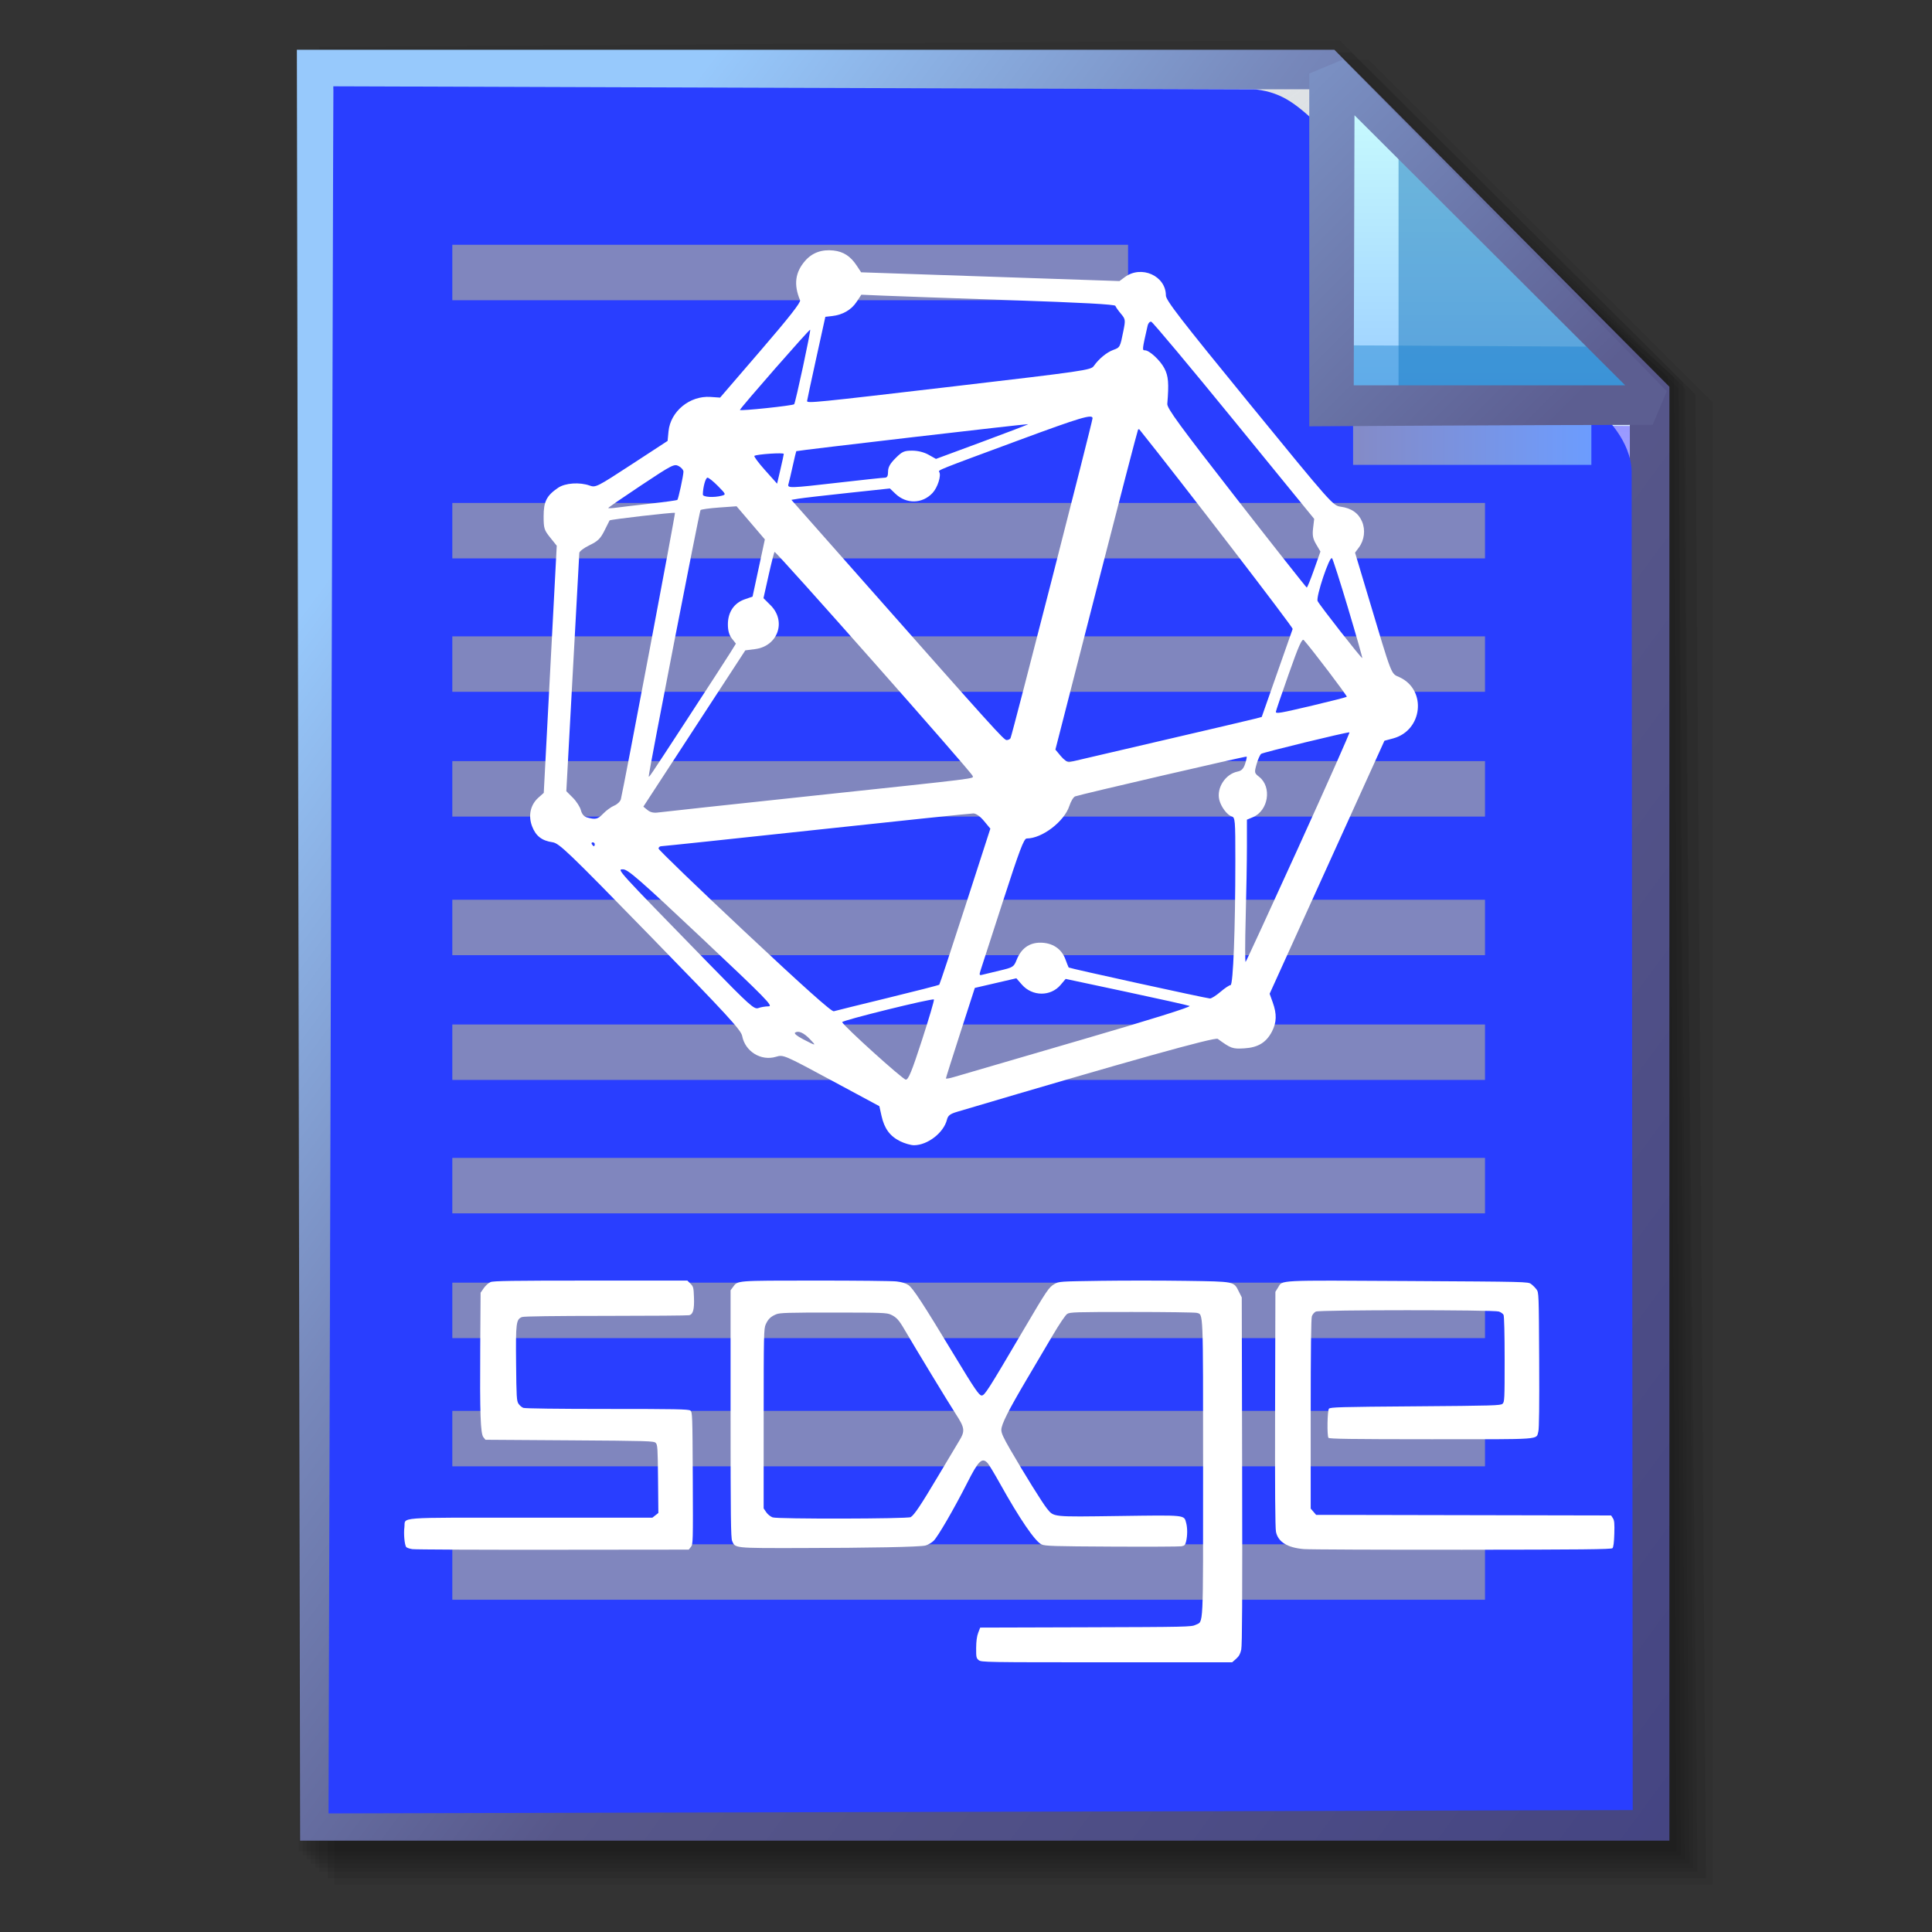 <?xml version="1.0" encoding="UTF-8" standalone="no"?>
<!-- Created with Inkscape (http://www.inkscape.org/) -->

<svg
   width="256mm"
   height="256mm"
   viewBox="0 0 256 256"
   version="1.1"
   id="svg1"
   inkscape:version="1.3.2 (091e20ef0f, 2023-11-25)"
   xml:space="preserve"
   sodipodi:docname="text-x-sagemath.svg"
   xmlns:inkscape="http://www.inkscape.org/namespaces/inkscape"
   xmlns:sodipodi="http://sodipodi.sourceforge.net/DTD/sodipodi-0.dtd"
   xmlns:xlink="http://www.w3.org/1999/xlink"
   xmlns="http://www.w3.org/2000/svg"
   xmlns:svg="http://www.w3.org/2000/svg"
   xmlns:rdf="http://www.w3.org/1999/02/22-rdf-syntax-ns#"
   xmlns:cc="http://creativecommons.org/ns#"
   xmlns:dc="http://purl.org/dc/elements/1.1/"><rect x="0" y="0" width="256" height="256" fill="#333333" stroke="none"/><defs
     id="defs1"><linearGradient
       id="linearGradient26"
       inkscape:collect="always"><stop
         style="stop-color:#7b91c4;stop-opacity:1;"
         offset="0"
         id="stop26" /><stop
         style="stop-color:#5c5e91;stop-opacity:1"
         offset="1"
         id="stop27" /></linearGradient><linearGradient
       id="linearGradient24"
       inkscape:collect="always"><stop
         style="stop-color:#c7fafe;stop-opacity:1;"
         offset="0"
         id="stop24" /><stop
         style="stop-color:#9acdff;stop-opacity:1"
         offset="1"
         id="stop25" /></linearGradient><linearGradient
       id="linearGradient22"
       inkscape:collect="always"><stop
         style="stop-color:#adaeae;stop-opacity:0.825;"
         offset="0"
         id="stop22" /><stop
         style="stop-color:#8ac5fe;stop-opacity:0.836;"
         offset="1"
         id="stop23" /></linearGradient><linearGradient
       id="linearGradient18"
       inkscape:collect="always"><stop
         style="stop-color:#9797ff;stop-opacity:1;"
         offset="0"
         id="stop18" /><stop
         style="stop-color:#ccccff;stop-opacity:1;"
         offset="0.3"
         id="stop20" /><stop
         style="stop-color:#ccccff;stop-opacity:1;"
         offset="1"
         id="stop19" /></linearGradient><linearGradient
       id="linearGradient16"
       inkscape:collect="always"><stop
         style="stop-color:#cdcdcd;stop-opacity:0.175;"
         offset="0"
         id="stop16" /><stop
         style="stop-color:#cdcdcd;stop-opacity:1;"
         offset="1"
         id="stop17" /></linearGradient><linearGradient
       id="linearGradient12"
       inkscape:collect="always"><stop
         style="stop-color:#fdfeff;stop-opacity:1;"
         offset="0"
         id="stop13" /><stop
         style="stop-color:#99ccff;stop-opacity:1;"
         offset="1"
         id="stop14" /></linearGradient><linearGradient
       id="linearGradient9"
       inkscape:collect="always"><stop
         style="stop-color:#97c9fc;stop-opacity:1;"
         offset="0"
         id="stop9" /><stop
         style="stop-color:#7788bb;stop-opacity:1"
         offset="0.25"
         id="stop12" /><stop
         style="stop-color:#57578a;stop-opacity:1"
         offset="0.5"
         id="stop11" /><stop
         style="stop-color:#444482;stop-opacity:1;"
         offset="1"
         id="stop10" /></linearGradient><linearGradient
       inkscape:collect="always"
       xlink:href="#linearGradient9"
       id="linearGradient10"
       x1="31.622"
       y1="100.24"
       x2="221.195"
       y2="240.29"
       gradientUnits="userSpaceOnUse" /><linearGradient
       inkscape:collect="always"
       xlink:href="#linearGradient12"
       id="linearGradient14"
       x1="73.583"
       y1="62.021"
       x2="207.03"
       y2="229.599"
       gradientUnits="userSpaceOnUse" /><linearGradient
       inkscape:collect="always"
       xlink:href="#linearGradient16"
       id="linearGradient17"
       x1="57.531"
       y1="26.421"
       x2="147.132"
       y2="144.341"
       gradientUnits="userSpaceOnUse" /><linearGradient
       inkscape:collect="always"
       xlink:href="#linearGradient18"
       id="linearGradient19"
       x1="209.825"
       y1="58.536"
       x2="210.583"
       y2="194.577"
       gradientUnits="userSpaceOnUse" /><linearGradient
       inkscape:collect="always"
       xlink:href="#linearGradient22"
       id="linearGradient23"
       x1="177.192"
       y1="58.991"
       x2="207.32"
       y2="58.991"
       gradientUnits="userSpaceOnUse" /><linearGradient
       inkscape:collect="always"
       xlink:href="#linearGradient24"
       id="linearGradient25"
       x1="176.32"
       y1="20.127"
       x2="176.32"
       y2="56.696"
       gradientUnits="userSpaceOnUse" /><linearGradient
       inkscape:collect="always"
       xlink:href="#linearGradient26"
       id="linearGradient27"
       x1="172.597"
       y1="13.512"
       x2="210.544"
       y2="51.286"
       gradientUnits="userSpaceOnUse" /></defs><sodipodi:namedview
     id="base"
     pagecolor="#ffffff"
     bordercolor="#000000"
     borderopacity="0.3"
     inkscape:pageopacity="0.0"
     inkscape:pageshadow="2"
     inkscape:zoom="0.98994949"
     inkscape:cx="505.07627"
     inkscape:cy="476.792"
     inkscape:document-units="mm"
     inkscape:showpageshadow="2"
     inkscape:pagecheckerboard="0"
     inkscape:deskcolor="#d1d1d1"
     inkscape:current-layer="g28"
     showguides="true" /><g
     id="g28"
     transform="matrix(1.048,0,0,1.048,-6.407,-6.138)"><g
       id="g7"
       inkscape:label="shadow"
       style="display:inline"><path
         id="rect1"
         style="fill:#000000;fill-opacity:0.06;stroke-width:3.728;stroke-linecap:square"
         d="M 48.381,13.418 H 179.161 l 43.467,43.278 V 244.173 H 48.381 Z"
         sodipodi:nodetypes="cccccc" /><path
         id="path1"
         style="fill:#000000;fill-opacity:0.075;stroke-width:3.728;stroke-linecap:square"
         d="m 47.563,12.6 129.443,-0.134 43.467,43.278 1.336,187.61 H 47.563 Z"
         sodipodi:nodetypes="cccccc" /><path
         id="path2"
         style="fill:#000000;fill-opacity:0.06;stroke-width:3.728;stroke-linecap:square"
         d="m 46.494,11.793 128.976,-0.869 43.467,43.278 1.804,188.345 H 46.494 Z"
         sodipodi:nodetypes="cccccc" /><path
         id="path3"
         style="fill:#000000;fill-opacity:0.06;stroke-width:3.728;stroke-linecap:square"
         d="m 45.965,12.333 129.778,0.468 43.467,42.209 1.002,187.008 H 45.965 Z"
         sodipodi:nodetypes="cccccc" /><path
         id="path4"
         style="fill:#000000;fill-opacity:0.06;stroke-width:3.728;stroke-linecap:square"
         d="m 45.436,12.338 129.443,0.935 43.467,41.675 1.336,186.541 H 45.436 Z"
         sodipodi:nodetypes="cccccc" /><path
         id="path5"
         style="fill:#000000;fill-opacity:0.06;stroke-width:3.728;stroke-linecap:square"
         d="M 44.906,12.745 174.884,13.413 218.352,54.152 219.153,240.96 H 44.906 Z"
         sodipodi:nodetypes="cccccc" /><path
         id="path6"
         style="fill:#000000;fill-opacity:0.06;stroke-width:3.728;stroke-linecap:square"
         d="m 44.377,15.022 129.911,0.535 43.467,37.933 0.869,186.942 H 44.377 Z"
         sodipodi:nodetypes="cccccc" /><path
         id="path7"
         style="fill:#000000;fill-opacity:0.06;stroke-width:3.728;stroke-linecap:square"
         d="m 43.848,13.424 129.711,1.069 43.467,39.002 1.069,186.407 H 43.848 Z"
         sodipodi:nodetypes="cccccc" /></g><g
       id="g14"
       style="display:inline"><path
         style="color:#000000;fill:url(#linearGradient14);stroke-linecap:square;-inkscape-stroke:none"
         d="M 46.154,14.648 H 173.783 l 40.903,41.14 V 236.079 H 46.555 Z"
         id="path15"
         inkscape:label="headbgground" /><path
         id="rect16"
         style="display:inline;fill:url(#linearGradient17);fill-opacity:1;stroke-width:5;stroke-linecap:square"
         d="M 45.436,14.165 H 176.703 l 0.204,8.221 H 53.434 V 235.98 h -7.998 z"
         sodipodi:nodetypes="ccccccc" /><path
         id="rect17"
         style="fill:url(#linearGradient19);stroke-width:5;stroke-linecap:square"
         d="M 47.058,227.92 H 207.275 l -0.067,-168.246 7.317,0.067 0.067,168.547 -7.083,0.033 v 7.348 H 47.058 Z"
         sodipodi:nodetypes="ccccccccc" /><path
         style="color:#000000;fill:url(#linearGradient10);stroke-linecap:square;-inkscape-stroke:none"
         d="M 43.648,12.148 44.059,238.58 H 217.186 V 54.758 L 174.822,12.148 Z m 4.609,5 H 172.744 l 39.441,39.672 V 233.58 H 48.775 Z"
         id="path16"
         inkscape:label="headframe"
         sodipodi:nodetypes="cccccccccccc" /></g><g
       id="g1058"
       transform="matrix(0.912,0,0,0.912,29.184,-36.688)"><path
         style="color:#000000;display:inline;fill:#293eff;fill-opacity:1;stroke-width:1.023;stroke-linecap:round;stroke-linejoin:round;stroke-miterlimit:5;-inkscape-stroke:none"
         d="m 20.915,58.615 127.904,0.432 c 3.897,0.469 5.8,2.273 8.961,5.148 l 39.168,40.004 c 0,0 3.934,3.502 3.965,7.911 l 0.144,185.485 -180.806,0.46 z"
         id="path4-9"
         inkscape:label="whiteletter" /><g
         id="g11"
         transform="matrix(1.011,0,0,1.011,-5.107,39.028)"
         style="clip-rule:nonzero;display:inline;fill:#a3a3a3;fill-opacity:0.709;fill-rule:nonzero;stroke:none;stroke-width:0;stroke-miterlimit:4"><rect
           style="fill:#a3a3a3;fill-opacity:0.709;fill-rule:evenodd;stroke:none;stroke-width:1.29;stroke-linecap:round;stroke-linejoin:round;stroke-miterlimit:2.1"
           id="rect1-9"
           width="92.664"
           height="7.603"
           x="42.055"
           y="41.105" /><rect
           style="fill:#a3a3a3;fill-opacity:0.709;fill-rule:evenodd;stroke:none;stroke-width:1.595;stroke-linecap:round;stroke-linejoin:round;stroke-miterlimit:2.1"
           id="rect3"
           width="141.61"
           height="7.603"
           x="42.055"
           y="76.507" /><rect
           style="fill:#a3a3a3;fill-opacity:0.709;fill-rule:evenodd;stroke:none;stroke-width:1.595;stroke-linecap:round;stroke-linejoin:round;stroke-miterlimit:2.1"
           id="rect4"
           width="141.61"
           height="7.603"
           x="42.055"
           y="94.802" /><rect
           style="fill:#a3a3a3;fill-opacity:0.709;fill-rule:evenodd;stroke:none;stroke-width:1.595;stroke-linecap:round;stroke-linejoin:round;stroke-miterlimit:2.1"
           id="rect5"
           width="141.61"
           height="7.603"
           x="42.055"
           y="111.91" /><rect
           style="fill:#a3a3a3;fill-opacity:0.709;fill-rule:evenodd;stroke:none;stroke-width:1.595;stroke-linecap:round;stroke-linejoin:round;stroke-miterlimit:2.1"
           id="rect6-6"
           width="141.61"
           height="7.603"
           x="42.055"
           y="130.918" /><rect
           style="fill:#a3a3a3;fill-opacity:0.709;fill-rule:evenodd;stroke:none;stroke-width:1.595;stroke-linecap:round;stroke-linejoin:round;stroke-miterlimit:2.1"
           id="rect7-3"
           width="141.61"
           height="7.603"
           x="42.055"
           y="148.025" /><rect
           style="fill:#a3a3a3;fill-opacity:0.709;fill-rule:evenodd;stroke:none;stroke-width:1.595;stroke-linecap:round;stroke-linejoin:round;stroke-miterlimit:2.1"
           id="rect8-8"
           width="141.61"
           height="7.603"
           x="42.055"
           y="166.32" /><rect
           style="fill:#a3a3a3;fill-opacity:0.709;fill-rule:evenodd;stroke:none;stroke-width:1.595;stroke-linecap:round;stroke-linejoin:round;stroke-miterlimit:2.1"
           id="rect9"
           width="141.61"
           height="7.603"
           x="42.055"
           y="183.427" /><rect
           style="fill:#a3a3a3;fill-opacity:0.709;fill-rule:evenodd;stroke:none;stroke-width:1.595;stroke-linecap:round;stroke-linejoin:round;stroke-miterlimit:2.1"
           id="rect10"
           width="141.61"
           height="7.603"
           x="42.055"
           y="201.01" /><rect
           style="fill:#a3a3a3;fill-opacity:0.709;fill-rule:evenodd;stroke:none;stroke-width:1.595;stroke-linecap:round;stroke-linejoin:round;stroke-miterlimit:2.1"
           id="rect11"
           width="141.61"
           height="7.603"
           x="42.055"
           y="219.305" /></g><g
         id="g67"
         style="display:inline;fill:#ffffff;fill-opacity:1;stroke:none"
         transform="matrix(1.011,0,0,1.011,-5.107,43.102)"><g
           id="g66"
           style="fill:#ffffff;fill-opacity:1;stroke:none;stroke-opacity:1"
           transform="matrix(0.581,0,0,0.581,-65.999,166.464)"><path
             style="fill:#ffffff;fill-opacity:1;stroke:none;stroke-opacity:1"
             d="m 386.99,85.145 c -3.905,-0.319 -6.111,-1.681 -6.609,-4.08 -0.189,-0.913 -0.257,-10.302 -0.209,-28.999 l 0.071,-27.649 0.599,-0.964 c 1.156,-1.859 -0.791,-1.759 30.668,-1.579 28.102,0.161 28.364,0.167 29.088,0.708 0.402,0.3 0.976,0.874 1.276,1.276 0.535,0.716 0.547,1.049 0.627,16.652 0.054,10.589 -0.011,16.24 -0.196,16.871 -0.585,1.996 1.516,1.844 -25.299,1.835 -18.889,-0.006 -24.079,-0.078 -24.243,-0.338 -0.355,-0.56 -0.259,-6.394 0.113,-6.863 0.294,-0.37 2.575,-0.433 20.405,-0.568 18.39,-0.139 20.116,-0.189 20.571,-0.601 0.469,-0.425 0.497,-1.003 0.497,-10.48 0,-6.037 -0.103,-10.223 -0.259,-10.514 -0.142,-0.266 -0.636,-0.616 -1.098,-0.776 -1.203,-0.419 -42.279,-0.411 -43.2,0.009 -0.363,0.166 -0.786,0.66 -0.938,1.098 -0.185,0.532 -0.278,8.208 -0.278,23.1 V 75.585 l 0.639,0.742 0.639,0.742 34.811,0.069 34.811,0.069 0.424,0.647 c 0.342,0.522 0.407,1.235 0.335,3.689 -0.06,2.038 -0.203,3.155 -0.433,3.385 -0.278,0.278 -7.066,0.349 -35.454,0.372 -19.311,0.016 -36.122,-0.054 -37.359,-0.155 z"
             id="path66" /><path
             style="fill:#ffffff;fill-opacity:1;stroke:none;stroke-opacity:1"
             d="m 176.562,85.158 c -0.701,-0.099 -1.375,-0.34 -1.496,-0.537 -0.37,-0.599 -0.59,-3.15 -0.397,-4.597 0.339,-2.537 -2.832,-2.293 29.764,-2.293 h 28.763 l 0.708,-0.557 0.708,-0.557 -0.077,-8.033 c -0.07,-7.297 -0.12,-8.076 -0.549,-8.505 -0.443,-0.442 -1.727,-0.48 -20.33,-0.604 l -19.858,-0.132 -0.478,-0.59 c -0.688,-0.85 -0.854,-5.504 -0.751,-21.128 l 0.085,-12.988 0.747,-1.077 c 0.411,-0.593 1.125,-1.237 1.587,-1.432 0.681,-0.287 5.171,-0.355 23.655,-0.355 h 22.814 l 0.734,0.733 c 0.682,0.682 0.74,0.911 0.826,3.256 0.102,2.795 -0.201,3.941 -1.106,4.184 -0.316,0.085 -9.168,0.155 -19.673,0.157 -12.002,0.002 -19.356,0.101 -19.79,0.267 -1.409,0.536 -1.511,1.325 -1.415,10.97 0.079,7.911 0.134,8.838 0.564,9.494 0.262,0.4 0.776,0.841 1.142,0.98 0.4,0.152 8.272,0.253 19.779,0.253 16.088,0 19.196,0.059 19.628,0.375 0.497,0.363 0.516,0.884 0.588,15.968 0.072,15.102 0.058,15.613 -0.44,16.227 l -0.514,0.635 -31.972,0.033 c -17.585,0.018 -32.546,-0.048 -33.247,-0.146 z"
             id="path65" /><path
             id="path63"
             style="fill:#ffffff;fill-opacity:1;stroke:none;stroke-opacity:1"
             d="m 271.632,21.767 c -18.922,0.014 -18.25,-0.04 -19.423,1.546 l -0.553,0.747 v 29.151 c 0,24.301 0.061,29.296 0.368,30.023 0.722,1.712 0.46,1.684 15.732,1.664 16.883,-0.022 28.542,-0.253 29.893,-0.593 0.557,-0.14 1.419,-0.635 1.914,-1.099 0.987,-0.924 4.878,-7.631 7.952,-13.705 2.655,-5.247 3.493,-6.062 4.799,-4.667 0.307,0.327 1.619,2.5 2.916,4.829 4.645,8.338 8.305,13.693 9.833,14.388 0.827,0.376 2.844,0.438 16.552,0.508 8.586,0.044 15.994,0.009 16.463,-0.076 0.718,-0.132 0.89,-0.312 1.09,-1.138 0.329,-1.356 0.337,-3.173 0.021,-4.356 -0.52,-1.945 0.141,-1.875 -15.796,-1.656 -16.043,0.221 -15.387,0.289 -17.073,-1.769 -1.032,-1.26 -5.32,-8.155 -8.689,-13.971 -1.574,-2.717 -2.07,-3.81 -2.073,-4.569 -0.006,-1.297 1.634,-4.561 6.038,-12.017 1.875,-3.174 4.62,-7.825 6.1,-10.335 1.567,-2.657 2.987,-4.757 3.399,-5.027 0.651,-0.427 1.845,-0.463 15.27,-0.463 8.01,0 14.899,0.094 15.309,0.208 1.573,0.439 1.504,-1.254 1.504,36.838 0,38.595 0.132,35.856 -1.775,36.803 -0.959,0.476 -2.124,0.502 -25.921,0.572 l -24.917,0.072 -0.467,1.223 c -0.314,0.821 -0.472,1.999 -0.483,3.588 -0.014,2.177 0.035,2.406 0.609,2.872 0.607,0.492 1.462,0.506 30.219,0.506 h 29.595 l 0.919,-0.807 c 0.684,-0.601 0.997,-1.159 1.223,-2.183 0.223,-1.012 0.28,-12.171 0.214,-42.254 l -0.089,-40.878 -0.661,-1.322 c -1.243,-2.486 -0.872,-2.409 -12.514,-2.583 -5.598,-0.083 -14.627,-0.088 -20.064,-0.011 -9.753,0.138 -9.902,0.148 -10.97,0.759 -1.322,0.755 -1.748,1.388 -7.382,10.963 -8.387,14.256 -9.084,15.346 -9.811,15.346 -0.586,0 -1.692,-1.623 -6.306,-9.26 -7.537,-12.475 -9.907,-16.106 -10.975,-16.812 -0.637,-0.422 -1.576,-0.705 -2.809,-0.849 -1.018,-0.118 -9.65,-0.21 -19.182,-0.203 z m 4.291,7.551 c 11.597,0.005 12.588,0.042 13.569,0.495 1.271,0.587 1.878,1.239 3.103,3.336 2.693,4.611 10.558,17.567 12.14,19.998 2.225,3.419 2.315,4.098 0.861,6.476 -0.529,0.865 -2.779,4.63 -5.001,8.367 -4.026,6.772 -5.588,9.107 -6.428,9.609 h -5.2e-4 c -0.7,0.418 -31.417,0.477 -32.58,0.063 -0.513,-0.183 -1.183,-0.722 -1.521,-1.226 l -0.605,-0.899 0.006,-21.194 c 0.005,-19.998 0.033,-21.254 0.492,-22.252 0.578,-1.259 1.168,-1.823 2.48,-2.371 0.831,-0.347 2.815,-0.407 13.484,-0.402 z" /></g><path
           style="fill:#ffffff;fill-opacity:1;stroke:none;stroke-opacity:1"
           d="m 103.456,159.998 c -1.395,-0.69 -2.157,-1.73 -2.544,-3.466 l -0.298,-1.336 -6.578,-3.539 c -6.552,-3.525 -6.582,-3.538 -7.607,-3.231 -2.048,0.614 -4.227,-0.733 -4.626,-2.859 -0.151,-0.806 -2.074,-2.896 -12.59,-13.684 -11.353,-11.647 -12.498,-12.745 -13.424,-12.879 -1.458,-0.21 -2.289,-0.86 -2.795,-2.185 -0.557,-1.457 -0.228,-2.954 0.862,-3.925 l 0.739,-0.658 0.891,-16.947 0.891,-16.947 -0.9,-1.12 c -0.827,-1.029 -0.9,-1.268 -0.9,-2.926 0,-2.015 0.413,-2.827 1.982,-3.895 0.983,-0.669 2.959,-0.804 4.357,-0.299 0.788,0.285 1.015,0.169 5.741,-2.918 l 4.92,-3.214 0.126,-1.311 c 0.263,-2.735 2.915,-4.913 5.744,-4.719 l 1.33,0.091 5.569,-6.469 c 3.877,-4.503 5.517,-6.593 5.397,-6.879 -0.899,-2.147 -0.677,-3.846 0.71,-5.426 0.965,-1.099 2.283,-1.574 3.873,-1.395 1.374,0.155 2.334,0.78 3.187,2.074 l 0.603,0.914 17.712,0.601 17.712,0.601 0.745,-0.55 c 2.262,-1.672 5.618,-0.169 5.621,2.518 8.3e-4,0.668 1.949,3.19 11.448,14.817 11.286,13.815 11.463,14.014 12.533,14.157 1.453,0.195 2.437,0.883 2.923,2.045 0.481,1.152 0.313,2.529 -0.432,3.537 l -0.531,0.718 1.73,5.773 c 3.471,11.581 3.139,10.729 4.412,11.33 3.727,1.759 3.116,7.291 -0.924,8.371 l -1.189,0.318 -7.871,17.348 -7.871,17.348 0.428,1.194 c 0.566,1.58 0.538,2.714 -0.098,3.961 -0.78,1.528 -1.925,2.225 -3.831,2.332 -1.605,0.09 -1.795,0.021 -3.614,-1.301 -0.385,-0.28 -12.315,3.058 -35.726,9.997 -0.982,0.291 -1.265,0.51 -1.41,1.09 -0.444,1.78 -2.64,3.485 -4.506,3.498 -0.437,0.003 -1.301,-0.245 -1.921,-0.552 z m 3.005,-13.871 c 0.969,-2.989 1.706,-5.49 1.637,-5.559 -0.202,-0.202 -12.659,2.875 -12.581,3.107 0.175,0.522 8.322,7.881 8.727,7.884 0.358,0.002 0.828,-1.15 2.217,-5.432 z m 21.343,0.122 c 10.08,-2.939 15.643,-4.678 15.346,-4.797 -0.257,-0.103 -4.185,-0.979 -8.728,-1.947 l -8.261,-1.76 -0.685,0.814 c -1.367,1.624 -3.892,1.606 -5.325,-0.039 l -0.75,-0.861 -2.847,0.66 -2.847,0.66 -1.982,6.132 c -1.09,3.372 -1.982,6.197 -1.982,6.277 0,0.08 0.506,-0.007 1.124,-0.193 0.618,-0.186 8.24,-2.413 16.937,-4.948 z m -36.712,-0.241 c -0.838,-0.874 -1.556,-1.195 -2.026,-0.905 -0.188,0.116 0.251,0.48 1.122,0.931 1.799,0.931 1.82,0.931 0.904,-0.025 z m 10.656,-5.651 c 3.825,-0.93 7.012,-1.748 7.082,-1.818 0.07,-0.07 1.675,-4.914 3.566,-10.764 l 3.439,-10.637 -0.863,-1.04 c -0.539,-0.649 -1.091,-1.042 -1.469,-1.045 -0.333,-0.003 -10.002,1.007 -21.487,2.244 -11.485,1.237 -21.065,2.249 -21.289,2.249 -0.224,0 -0.398,0.149 -0.386,0.331 0.011,0.182 5.325,5.305 11.808,11.384 8.09,7.586 11.922,11.011 12.216,10.92 0.236,-0.073 3.558,-0.894 7.383,-1.824 z m -16.326,1.15 c 0.691,0 -0.359,-1.072 -9.195,-9.393 -8.429,-7.937 -10.095,-9.393 -10.75,-9.393 -0.871,0 -1.109,-0.262 11.694,12.87 5.68,5.826 6.283,6.367 6.85,6.152 0.342,-0.13 0.973,-0.236 1.402,-0.236 z m 61.963,-1.984 c 0.595,-0.509 1.22,-0.926 1.389,-0.926 0.358,0 0.656,-7.75 0.656,-17.09 0,-5.634 -0.023,-5.9 -0.522,-6.058 -0.62,-0.197 -1.452,-1.319 -1.681,-2.267 -0.394,-1.634 0.843,-3.535 2.516,-3.87 0.535,-0.107 0.803,-0.384 1.026,-1.058 0.166,-0.502 0.26,-0.948 0.209,-0.991 -0.099,-0.084 -22.828,5.188 -23.523,5.455 -0.226,0.087 -0.581,0.677 -0.788,1.311 -0.7,2.141 -3.74,4.46 -5.847,4.46 -0.383,0 -0.986,1.595 -3.275,8.665 -1.543,4.766 -2.914,8.999 -3.047,9.408 -0.207,0.636 -0.176,0.725 0.213,0.62 0.25,-0.068 1.324,-0.327 2.388,-0.576 1.853,-0.435 1.95,-0.496 2.344,-1.481 0.622,-1.555 1.718,-2.348 3.244,-2.348 1.647,0 2.906,0.828 3.43,2.253 0.213,0.58 0.42,1.098 0.46,1.152 0.081,0.109 18.808,4.215 19.37,4.247 0.195,0.011 0.842,-0.396 1.437,-0.906 z m 10.742,-19.926 c 3.917,-8.614 7.046,-15.663 6.952,-15.664 -0.522,-0.011 -11.861,2.753 -12.11,2.951 -0.164,0.131 -0.447,0.771 -0.63,1.424 -0.32,1.144 -0.308,1.206 0.355,1.727 1.782,1.402 1.269,4.652 -0.875,5.541 l -0.801,0.332 -6.1e-4,3.606 c -3.3e-4,1.983 -0.076,6.404 -0.169,9.824 -0.093,3.42 -0.095,6.151 -0.006,6.07 0.089,-0.081 3.368,-7.195 7.285,-15.809 z m -96.539,-0.315 c 0,-0.146 -0.126,-0.265 -0.28,-0.265 -0.154,0 -0.207,0.119 -0.117,0.265 0.09,0.146 0.216,0.265 0.28,0.265 0.064,0 0.117,-0.119 0.117,-0.265 z m 1.172,-4.214 c 0.408,-0.426 1.087,-0.917 1.508,-1.092 0.421,-0.175 0.827,-0.57 0.902,-0.879 0.424,-1.752 7.497,-39.18 7.419,-39.258 -0.112,-0.112 -8.9,0.901 -8.969,1.034 -0.026,0.05 -0.345,0.687 -0.709,1.414 -0.543,1.086 -0.908,1.442 -2.039,1.984 -0.757,0.364 -1.388,0.84 -1.401,1.058 -0.013,0.218 -0.419,7.66 -0.903,16.536 l -0.879,16.14 0.891,0.89 c 0.49,0.49 0.987,1.26 1.104,1.711 0.142,0.547 0.428,0.881 0.86,1.001 1.152,0.322 1.462,0.246 2.216,-0.541 z m 28.329,-2.395 c 23.95,-2.549 22.406,-2.356 22.305,-2.782 -0.11,-0.465 -26.99,-30.859 -27.151,-30.699 -0.07,0.07 -0.441,1.526 -0.823,3.235 l -0.696,3.107 0.98,0.98 c 2.195,2.195 0.992,5.605 -2.116,6.004 l -1.356,0.174 -6.99,10.716 -6.99,10.716 0.57,0.464 c 0.397,0.323 0.851,0.424 1.496,0.331 0.509,-0.073 9.856,-1.084 20.77,-2.245 z m -16.794,-10.589 c 2.802,-4.293 5.445,-8.37 5.872,-9.059 l 0.777,-1.254 -0.55,-0.7 c -0.381,-0.484 -0.55,-1.084 -0.55,-1.948 0,-1.663 0.841,-2.918 2.296,-3.425 l 1.088,-0.379 0.843,-3.921 0.843,-3.921 -1.939,-2.271 -1.939,-2.271 -2.381,0.169 c -1.31,0.093 -2.463,0.252 -2.563,0.353 -0.15,0.152 -7.094,35.838 -7.094,36.457 0,0.295 -0.144,0.508 5.299,-7.83 z m 64.816,3.038 c 6.621,-1.538 12.466,-2.91 12.988,-3.048 l 0.95,-0.252 2.07,-5.888 c 1.139,-3.238 2.116,-6.02 2.173,-6.182 0.072,-0.207 -15.425,-20.375 -21.004,-27.333 -0.049,-0.061 -0.137,-0.061 -0.197,0 -0.059,0.061 -2.634,9.959 -5.722,21.996 l -5.614,21.886 0.761,0.912 c 0.418,0.501 0.939,0.865 1.158,0.809 0.218,-0.057 5.814,-1.362 12.435,-2.9 z m -20.513,-0.379 c 0.199,-0.321 11.251,-43.422 11.252,-43.88 0.002,-0.604 -1.677,-0.105 -10.053,2.993 -11.353,4.198 -11.134,4.111 -10.971,4.377 0.301,0.487 -0.224,2.132 -0.915,2.873 -1.405,1.504 -3.591,1.55 -5.098,0.106 l -0.752,-0.72 -5.75,0.614 c -3.163,0.338 -6.203,0.689 -6.755,0.781 l -1.005,0.167 9.704,10.98 c 18.152,20.54 19.434,21.96 19.811,21.96 0.208,0 0.447,-0.113 0.533,-0.251 z m 41.525,-4.512 c 2.461,-0.581 4.528,-1.109 4.592,-1.173 0.096,-0.096 -4.809,-6.562 -5.894,-7.77 -0.243,-0.27 -0.692,0.737 -2.072,4.649 -0.969,2.747 -1.762,5.075 -1.762,5.174 0,0.301 0.493,0.216 5.136,-0.879 z m 4.782,-13.261 c -1.105,-3.693 -2.103,-6.809 -2.219,-6.925 -0.337,-0.338 -2.239,5.344 -1.972,5.891 0.288,0.59 6.021,7.909 6.123,7.818 0.042,-0.038 -0.828,-3.09 -1.933,-6.783 z m -4.679,-5.354 0.873,-2.475 -0.578,-0.979 c -0.459,-0.778 -0.547,-1.237 -0.428,-2.239 l 0.149,-1.26 -10.994,-13.476 c -6.047,-7.412 -11.154,-13.513 -11.349,-13.559 -0.195,-0.046 -0.418,0.192 -0.495,0.529 -0.762,3.347 -0.767,3.391 -0.367,3.391 0.606,0 2.092,1.377 2.659,2.463 0.557,1.068 0.638,2.044 0.403,4.88 -0.049,0.596 1.673,2.952 9.465,12.95 5.239,6.722 9.585,12.228 9.657,12.236 0.073,0.008 0.525,-1.1 1.005,-2.462 z m -90.977,-9.047 c 1.957,-0.22 3.608,-0.45 3.668,-0.51 0.138,-0.138 0.822,-3.304 0.834,-3.863 0.005,-0.23 -0.286,-0.576 -0.647,-0.77 -0.621,-0.332 -0.902,-0.188 -5.159,2.64 -2.477,1.645 -4.503,3.041 -4.503,3.101 0,0.06 0.506,0.041 1.124,-0.044 0.618,-0.084 2.726,-0.334 4.683,-0.554 z m 9.757,-1.084 c 0.598,-0.16 0.583,-0.197 -0.518,-1.319 -0.623,-0.635 -1.271,-1.155 -1.44,-1.155 -0.266,0 -0.629,1.316 -0.638,2.315 -0.003,0.355 1.517,0.448 2.597,0.159 z m 16.186,-1.812 c 3.129,-0.359 5.897,-0.654 6.152,-0.657 0.341,-0.003 0.463,-0.222 0.463,-0.829 0,-0.605 0.273,-1.098 1.027,-1.852 0.904,-0.904 1.178,-1.027 2.279,-1.027 0.789,0 1.624,0.209 2.259,0.566 l 1.007,0.566 6.351,-2.35 c 3.493,-1.293 6.323,-2.378 6.29,-2.412 -0.072,-0.072 -31.721,3.612 -31.797,3.701 -0.029,0.034 -0.25,0.954 -0.491,2.046 -0.241,1.091 -0.502,2.193 -0.578,2.447 -0.183,0.61 0.054,0.603 7.04,-0.198 z m -7.684,-3.919 c 0.011,-0.207 -3.619,0.032 -4.026,0.265 -0.11,0.063 0.545,0.947 1.455,1.965 l 1.655,1.85 0.452,-1.933 c 0.249,-1.063 0.457,-2.029 0.463,-2.147 z m 1.425,-6.813 c 0.181,-0.203 2.309,-10.107 2.196,-10.22 -0.101,-0.101 -9.483,10.612 -9.633,11 -0.073,0.189 7.259,-0.581 7.437,-0.78 z m 21.943,-2.457 c 17.782,-2.083 18.748,-2.223 19.138,-2.779 0.691,-0.987 1.78,-1.885 2.682,-2.213 0.923,-0.335 0.936,-0.361 1.392,-2.659 0.289,-1.456 0.272,-1.562 -0.353,-2.305 -0.361,-0.429 -0.7,-0.913 -0.755,-1.075 -0.068,-0.205 -4.516,-0.446 -14.511,-0.787 -7.927,-0.27 -15.743,-0.548 -17.369,-0.617 l -2.956,-0.126 -0.658,0.994 c -0.718,1.085 -1.907,1.771 -3.351,1.933 l -0.926,0.104 -1.248,5.671 c -0.686,3.119 -1.252,5.761 -1.257,5.87 -0.016,0.338 0.917,0.245 20.173,-2.011 z"
           id="path1-2"
           sodipodi:nodetypes="sscssssssscccssssscsscssssscccsssssscssscccsssssscssssscsssscsscccsscsssssssssscscsssscsssssssssssssssssssssssssssscssssscsccccsssssssssssssscsssssssscsscccssssscssscccccsssssscssssscsssscsssscsscssssssssssssssscsscssssssssssscsssssssscssssssscssssssssscsssssssssssssscsscsss" /></g></g><g
       id="rect23"
       style="display:inline"><rect
         style="display:inline;fill:url(#linearGradient23);fill-opacity:0.834;stroke:none;stroke-width:5;stroke-linecap:square;stroke-dasharray:none;stroke-opacity:1"
         id="rect20"
         width="30.128"
         height="11.286"
         x="177.192"
         y="53.348" /><path
         style="color:#000000;display:inline;fill:url(#linearGradient25);stroke-linecap:square;stroke-linejoin:bevel;-inkscape-stroke:none"
         d="m 174.153,15.119 40.916,41.955 H 174.814 Z"
         id="path25" /><g
         id="g27"><path
           id="rect27"
           style="display:inline;fill:#0a6db5;fill-opacity:0.459;stroke-width:5;stroke-linecap:square;stroke-linejoin:bevel"
           d="m 182.94,23.246 33.073,33.829 -33.073,-0.094 z"
           sodipodi:nodetypes="cccc" /><path
           id="path27"
           style="display:inline;fill:#1882cf;fill-opacity:0.459;stroke-width:5;stroke-linecap:square;stroke-linejoin:bevel"
           d="m 175.286,49.515 34.916,0.189 4.677,7.087 -39.688,-0.472 z"
           sodipodi:nodetypes="ccccc" /></g><path
         style="color:#000000;display:inline;fill:url(#linearGradient27);stroke-linecap:square;stroke-linejoin:bevel;-inkscape-stroke:none"
         d="m 175.941,13.373 -4.289,1.785 6.5e-4,44.601 c 0,0 29.863,-0.185 43.415,-0.185 l 1.789,-4.246 z m 1.429,7.057 34.226,34.144 h -34.32 z"
         id="path26"
         sodipodi:nodetypes="cccccccccc" /></g></g></svg>
